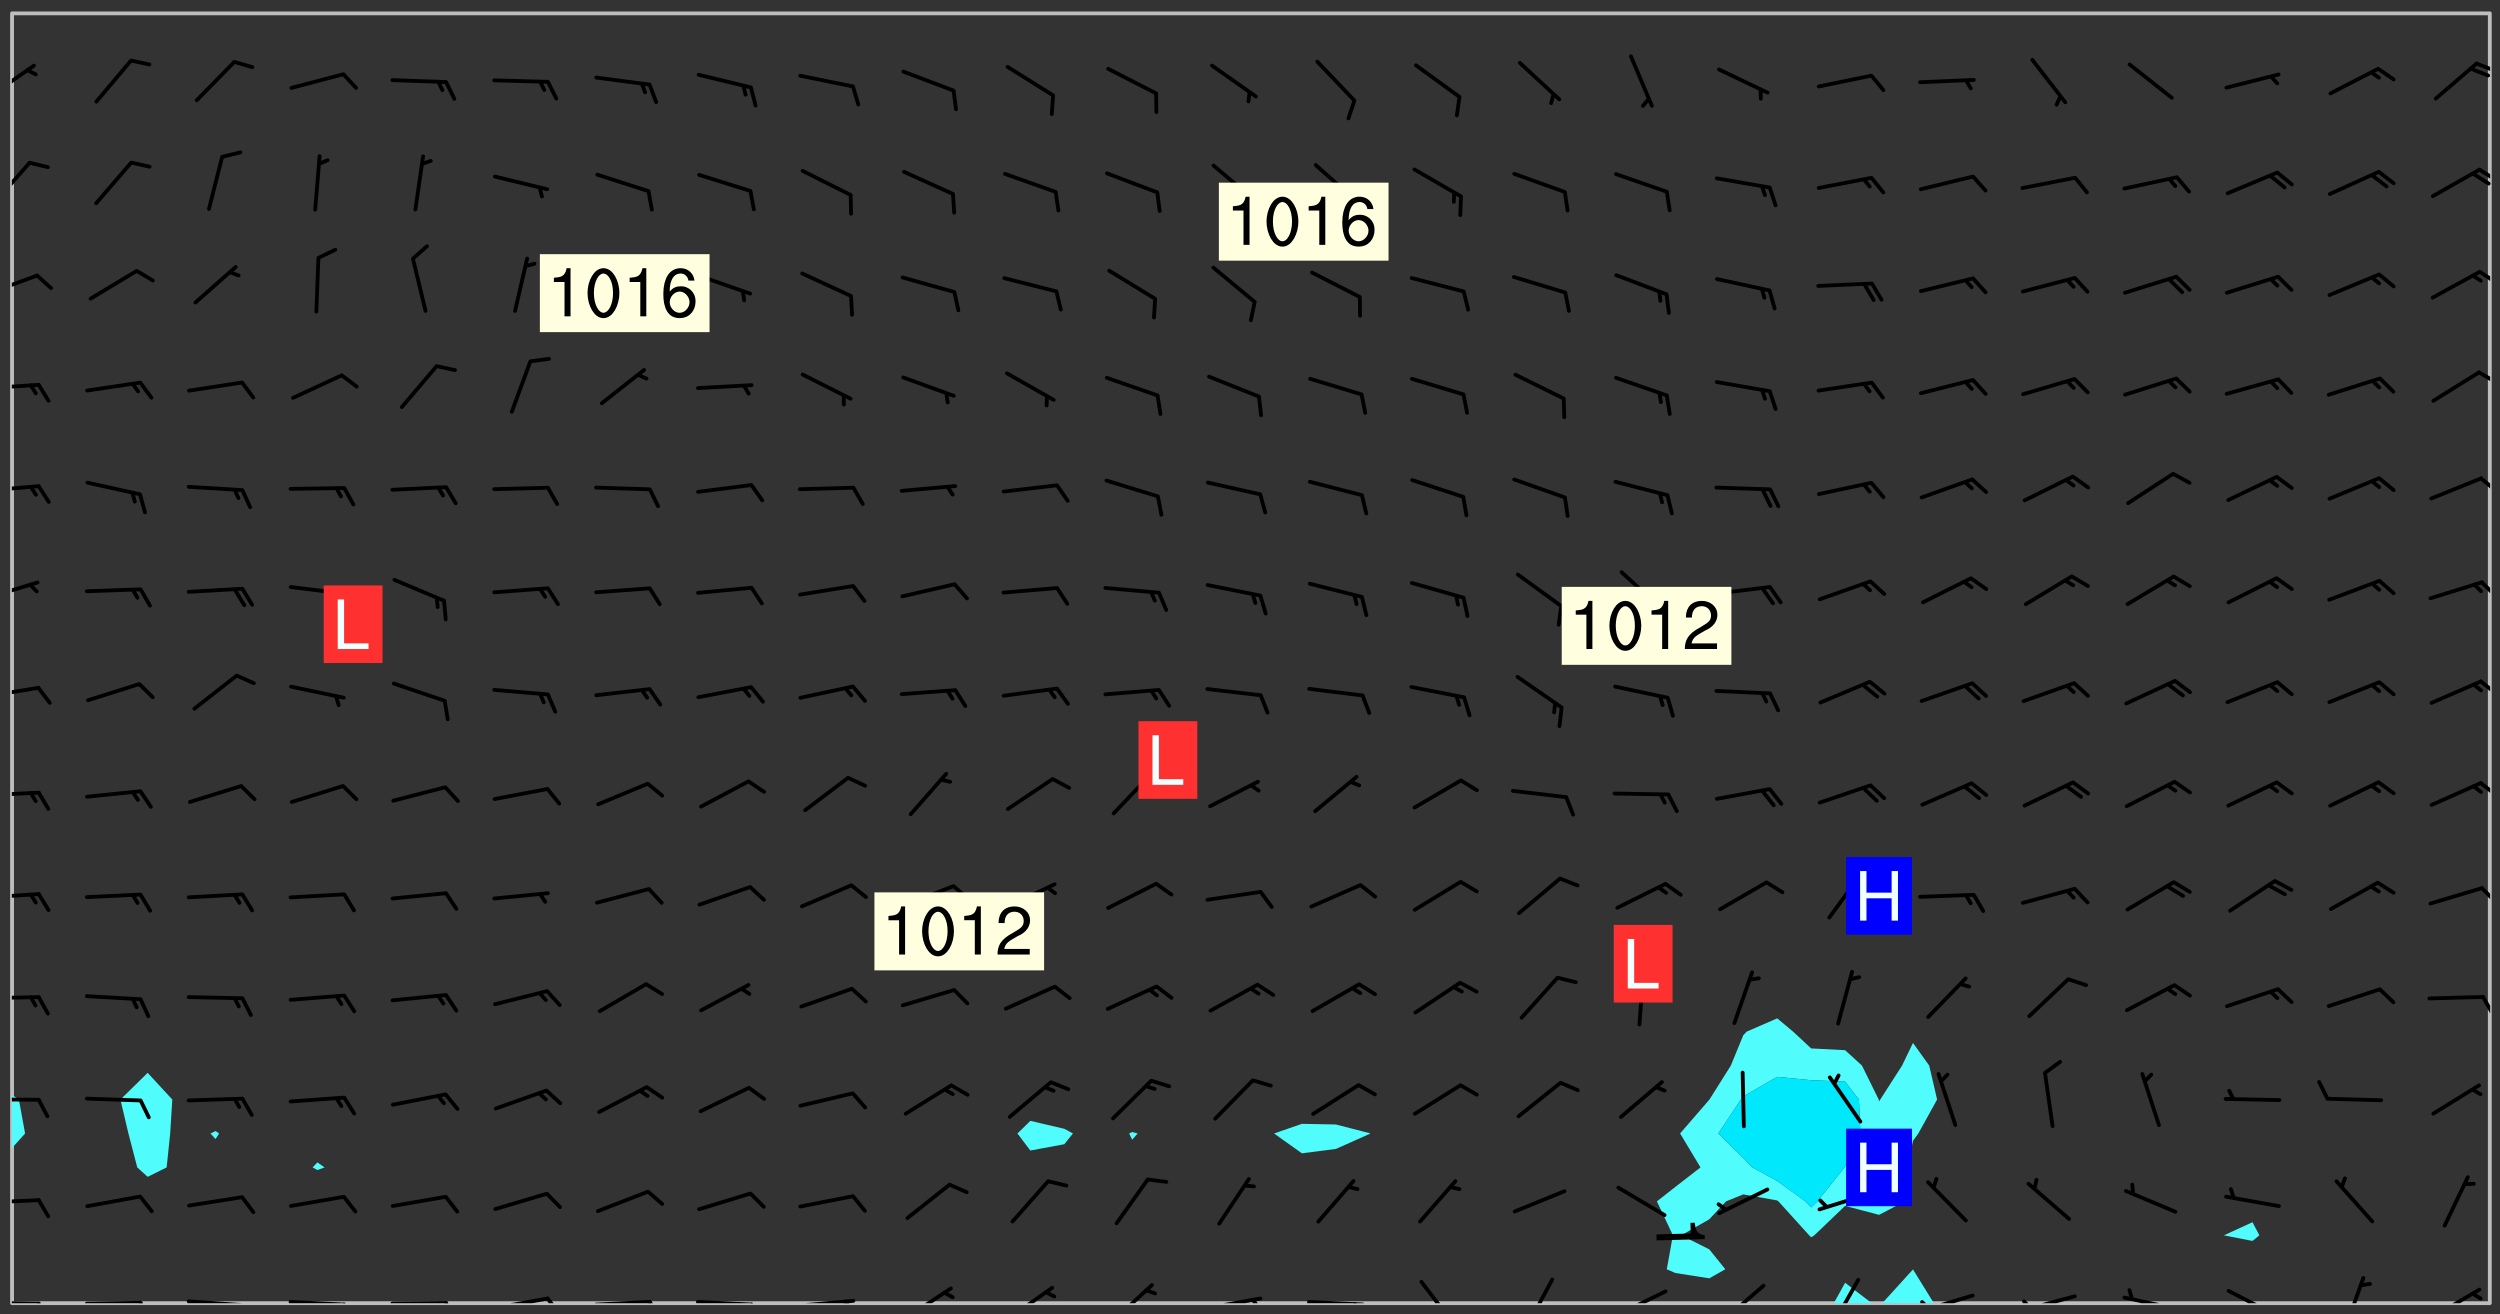 <svg xmlns="http://www.w3.org/2000/svg" role="img" xmlns:xlink="http://www.w3.org/1999/xlink" viewBox="142.45 309.95 326.84 171.84"><rect x="142.45" y="309.95" width="326.84" height="171.84" fill="#333333" stroke="none"/><defs><clipPath id="a"><path d="M144 460h1v20.328h-1zm0 0"/></clipPath><clipPath id="b"><path d="M144 311.672h1V454h-1zm0 0"/></clipPath><clipPath id="c"><path d="M144 311.672h324v168.656H144zm0 0"/></clipPath><clipPath id="d"><path d="M382 477h6v3.328h-6zm0 0"/></clipPath><clipPath id="e"><path d="M388 475h8v5.328h-8zm0 0"/></clipPath><clipPath id="f"><path d="M467 311.672h1v168.656h-1zm0 0"/></clipPath><clipPath id="g"><path d="M144 480h4v.328h-4zm0 0"/></clipPath><clipPath id="h"><path d="M147 480h2v.328h-2zm0 0"/></clipPath><clipPath id="i"><path d="M153 480h9v.328h-9zm0 0"/></clipPath><clipPath id="j"><path d="M160 480h3v.328h-3zm0 0"/></clipPath><clipPath id="k"><path d="M166 479h9v1.328h-9zm0 0"/></clipPath><clipPath id="l"><path d="M173 480h3v.328h-3zm0 0"/></clipPath><clipPath id="m"><path d="M180 479h8v1.328h-8zm0 0"/></clipPath><clipPath id="n"><path d="M187 480h2v.328h-2zm0 0"/></clipPath><clipPath id="o"><path d="M193 480h9v.328h-9zm0 0"/></clipPath><clipPath id="p"><path d="M200 480h3v.328h-3zm0 0"/></clipPath><clipPath id="q"><path d="M206 479h9v1.328h-9zm0 0"/></clipPath><clipPath id="r"><path d="M213 479h3v1.328h-3zm0 0"/></clipPath><clipPath id="s"><path d="M220 479h8v1.328h-8zm0 0"/></clipPath><clipPath id="t"><path d="M227 479h2v1.328h-2zm0 0"/></clipPath><clipPath id="u"><path d="M233 479h8v1.328h-8zm0 0"/></clipPath><clipPath id="v"><path d="M240 480h3v.328h-3zm0 0"/></clipPath><clipPath id="w"><path d="M246 479h9v1.328h-9zm0 0"/></clipPath><clipPath id="x"><path d="M252 479h2v1.328h-2zm0 0"/></clipPath><clipPath id="y"><path d="M260 478h8v2.328h-8zm0 0"/></clipPath><clipPath id="z"><path d="M274 478h7v2.328h-7zm0 0"/></clipPath><clipPath id="A"><path d="M287 477h7v3.328h-7zm0 0"/></clipPath><clipPath id="B"><path d="M300 479h8v1.328h-8zm0 0"/></clipPath><clipPath id="C"><path d="M305 479h3v1.328h-3zm0 0"/></clipPath><clipPath id="D"><path d="M313 479h8v1.328h-8zm0 0"/></clipPath><clipPath id="E"><path d="M319 480h2v.328h-2zm0 0"/></clipPath><clipPath id="F"><path d="M328 477h5v3.328h-5zm0 0"/></clipPath><clipPath id="G"><path d="M341 476h5v4.328h-5zm0 0"/></clipPath><clipPath id="H"><path d="M353 478h8v2.328h-8zm0 0"/></clipPath><clipPath id="I"><path d="M353 480h3v.328h-3zm0 0"/></clipPath><clipPath id="J"><path d="M367 477h7v3.328h-7zm0 0"/></clipPath><clipPath id="K"><path d="M381 477h5v3.328h-5zm0 0"/></clipPath><clipPath id="L"><path d="M393 479h8v1.328h-8zm0 0"/></clipPath><clipPath id="M"><path d="M393 479h2v1.328h-2zm0 0"/></clipPath><clipPath id="N"><path d="M406 479h8v1.328h-8zm0 0"/></clipPath><clipPath id="O"><path d="M406 479h3v1.328h-3zm0 0"/></clipPath><clipPath id="P"><path d="M419 479h9v1.328h-9zm0 0"/></clipPath><clipPath id="Q"><path d="M420 478h2v2.328h-2zm0 0"/></clipPath><clipPath id="R"><path d="M433 478h8v2.328h-8zm0 0"/></clipPath><clipPath id="S"><path d="M448 476h4v4.328h-4zm0 0"/></clipPath><clipPath id="T"><path d="M460 478h7v2.328h-7zm0 0"/></clipPath><clipPath id="U"><path d="M144 466h4v2h-4zm0 0"/></clipPath><clipPath id="V"><path d="M144 453h4v1h-4zm0 0"/></clipPath><clipPath id="W"><path d="M144 440h4v1h-4zm0 0"/></clipPath><clipPath id="X"><path d="M466 440h2v3h-2zm0 0"/></clipPath><clipPath id="Y"><path d="M144 426h4v2h-4zm0 0"/></clipPath><clipPath id="Z"><path d="M466 425h2v4h-2zm0 0"/></clipPath><clipPath id="aa"><path d="M144 413h4v2h-4zm0 0"/></clipPath><clipPath id="ab"><path d="M466 412h2v3h-2zm0 0"/></clipPath><clipPath id="ac"><path d="M144 399h4v3h-4zm0 0"/></clipPath><clipPath id="ad"><path d="M466 398h2v3h-2zm0 0"/></clipPath><clipPath id="ae"><path d="M144 385h4v4h-4zm0 0"/></clipPath><clipPath id="af"><path d="M466 385h2v4h-2zm0 0"/></clipPath><clipPath id="ag"><path d="M144 373h4v2h-4zm0 0"/></clipPath><clipPath id="ah"><path d="M466 372h2v3h-2zm0 0"/></clipPath><clipPath id="ai"><path d="M144 360h4v1h-4zm0 0"/></clipPath><clipPath id="aj"><path d="M466 358h2v3h-2zm0 0"/></clipPath><clipPath id="ak"><path d="M144 345h4v4h-4zm0 0"/></clipPath><clipPath id="al"><path d="M466 345h2v3h-2zm0 0"/></clipPath><clipPath id="am"><path d="M144 330h3v7h-3zm0 0"/></clipPath><clipPath id="an"><path d="M466 331h2v3h-2zm0 0"/></clipPath><clipPath id="ao"><path d="M465 332h3v3h-3zm0 0"/></clipPath><clipPath id="ap"><path d="M144 318h4v5h-4zm0 0"/></clipPath><clipPath id="aq"><path d="M465 318h3v2h-3zm0 0"/></clipPath><g id="ar" clip-path="url(#clip1)"><path fill="#fff" fill-opacity="0" fill-rule="evenodd" d="M0 0h1000v1000H0zm0 0"/><path fill="#d3d3d3" fill-opacity="0" fill-rule="evenodd" d="M162.152 355.867l-.234.293.059.234.117.172.176.234.293.348.113.059.117-.172.059-.234.176-.176.465-.176h.699l.234.293.289.816.059.176.176.23.352.234.699.699.172.176.234.348.234.41.289.582.41.465.23.234.234.176.117.23.176.293.172 1.164v.234l.059.289.059.117.117.117.348.41.117.172.176.176.176.234.117.172.172.352.059.234.234.406.234-.059-.176.176-.059.93h-.582l-.234-.113-.348.113-.117.117-.059.293-.059.176-.117.172-.465.293-.059.234-.059.113v.645l.059.172v.41l.059.059v.406l.059.406.117.176.059.059.23.641-.059.293v.699l-.059.582v.234l-.059.23-.055.352v1.922l.055.117h.426l-.367.117-.023.352.891 1.168 1.742.539 1.34.359v.539l.09.809.535.715 1.52.27.891-.086.09 1.164.535.18 1.16-.18 2.055-.984 1.16-.363 1.879-.176 1.695-.18-.18.719-1.516.086-1.25.09-.805.27-1.074.809.27.719.535.898-.18.625-.266.809.266 1.078.625.898.805.18 1.25-.18-.266.723.098.504.055.293v.172l.059.293v.406l.176.117.352.117h.406l.293-.176.113-.117.059-.117.117-.23.059-.176.352-.465.23-.176.176-.059.176.059.059.176.117.988.055.469.059.172.117.234.176.059.816.059h.289l.117.234.059.406.059.352v1.105l.117.293.117.348.289.699.176.352.582.754.352.176.172.059.469.234.641.465.348.234.293.176.293.055.23.062.816.348.293.176.113.172.352.352.117.176.523.641v.289l.059.352v.348l.059.352.059.289.117.059.172.059h.176l.582.234.176.117.176.289.176.234.113.234.293.23.117.117v.41l.059.055.289.234.234.117.059.117.117.172.059.117.23.234.059.176.234.059.117.059-.117.113-.059.117v.117l-.117.293-.117.289v.582l.176.117.117.059.059.117.117.117.113.059.176.348.059.352.059.406v.176l-.059.176-.117.699v.172l.117.176.293.293h.406l.176.117.117.172.117.293v.234h-.527l-.23-.234h-.234l-.176.059-.059.699.059.348.117.176.176.41.117.23.289.469.176.055h.523l.234.059.758.641.059.293v.234l.059.059.23.348v.352l-.117.172v.293l.293.289.293.176.172.059.293.176.293.117.582.406.289.234.293.176.219.16.016.012.23.176.641.523.176.234.117.176.176.176.113.172v.641l.117.176.469.117.582.117.234.059.23.113.293.117.113.059.586.352.289.172.176.062.176.055.176.059.699.352.289.176.234.055.289.176.234.117.641.406.293.117.172.059.234.059.41.059.23.059.234.117.059.172-.41.176.469.059.059.293.113.234.176.055.234.059.176.059.406.117.641.234.117.172.059.234v.176l-.059.117-.059.406.234.234.117.059.348.117.641.23.176.117.289.117.176.176.234.465.582 1.105.176.176.348.176.176.117.352.117 1.047.523.234.059.465.113.293.059.465.176.758.582.234.234.348.465.176.176.289.234.816.699.293.176.289.289.293.176.293.289.695.641.176.176.293.234.289.234.469.289.641.582.348.234.234.293.348.348.352.465.934.992.348.406.117.176.234.059.113.117.645.176.23.113.234.059.293.176.23.117.934.699.406.406.234.176.406.176.234.117.816.348.348.234.234.117.293.289.23.117.758.352.352.172.23.059.293.117.234.059.871.176h.816l.469.23.172.059.875.699.465.117.293.059.176.059.23.059.469.059.348.059.352.059.406.059h.293l.172.059v.23l.176.176h.293l.348.059.352.059.699.117h.641l.465-.234.293-.176.172-.117.41-.172.289-.176.934-.465.469-.293.523-.293.465-.172.465-.176 1.051-.465.289-.117.41-.117.289-.117.527-.176 1.516-.699.582-.348.289-.059.293-.059.348-.117.875-.23.352-.117h.113l.234-.059.875-.234.234-.059h.812l.352-.059.816-.117.172-.059.352-.055.293-.059.23-.059.816-.176.176-.059h.348l.234-.059.465-.117.758-.172.234-.059h.348l.41-.117.289-.059 1.285-.059h.289l.41-.059.23-.059h.176l.875-.117h.406l.41-.117h.348l.352-.113.871-.059h1.75l1.047.289.41.117.289.117.352.117.289.117 1.051.172.289.059h.293l.293.059.172.059.41.059.172.059.117.059h.117l.117.059.352.059h.113l.41.066 1.922.395 1.926.395 1.52.449 1.695.719 2.145.805 1.605-.719 1.43-.805 1.16-1.078 1.25-.449 3.035-.719 1.875-.359 2.145-1.348 2.234-1.254 2.5-1.258 1.695-.449 1.785-.18 1.16-.27.625.539 1.34-.27.715-.988.984-1.344.445-.18.805-.359 1.875-.539 1.785-.449 1.25-.27 1.16-.09 1.699-.09 1.961-.27 1.25-.09h.539l.625-.09h.891l2.145-.18 2.41-.18 2.59-.09 1.695.18 1.609.09 1.43.359 1.16.719 1.875.988 1.16 1.527.266.715.629.09.355.898.535.539.535 1.527 1.074.359h.535l-.805.535.09 1.707.715 2.695.891.805.895.988.715 1.258 1.785.539 1.52-.18.355 1.344 1.609-.805.98-.539.27.27.316-.215.219-.145.801.449.449-.359h.355l.535-.27.539-.719.535-.27.625-.988 1.16.449.84.371 1.395.617 1.695-.18h1.605l1.785.09.18-1.707.535-1.344.805.27.492.848.402.406-.09.539v.359l.715.449.711-.27h1.43l.359.988.445 1.258.715 1.344 1.25.629 1.695.629.715-.18.18-.539.98-.09.449.359.086 1.258-.266.629-.535.18v.539l.715.984.266.539.984.988.801 1.078-.266.359-.09.898-.625 2.332-.355 2.066-.09 1.793-.18.719-.09.539v1.438l-.98 1.883-.359 1.707-.535.898-.805 1.168-.266.539 2.055 1.254.086.359-.355.539-.09-.18v.809l.09 1.438-.445.715-1.074.094-.266.715.535.898.805.719 1.16.809 1.34.27.445.359-.355.449-1.789-.09-1.25-.449-.715-.719-.625-.09-.176 3.59-.188 1.309h89.359V311.703h-55.27v49.082l.762.125 3.289.543 2.023 2.836v2.754l2.352.332 2.348.332h4.051l-1.379 4.16-2.023.707-2.023.703-.543.344-2.594 1.617-.188.117-2.023-2.078-.73-2.742-2.672-2.078-1.375-3.5-.066-.082-1.957-2.672 2.75-1.418v-49.082H294.422v91.414l.117.031.133.012.074.074.105.047.09.059.086.059.09.059.297.297.059.09.031.117.027.117.016.137-.031.117-.059.09-.059.086-.043.105-.047.102-.027.121v.145l.176.27.148.148.074.086.074.074.043.105.062.09.059.086.043.105.059.09.047.102.043.105.059.086.117.18.074.074.062.086.059.09.043.105.059.09.059.086.062.09.059.09.043.102.117.18.074.074.059.086.074.074.09.059.105.047h.148l.133-.016.133.016.102-.047.074-.074.047-.102-.016-.133v-.148l-.047-.105-.027-.117-.047-.102-.027-.121-.043-.102-.062-.09-.043-.102-.043-.105-.031-.117-.016-.133-.012-.137.086-.059.059-.086.121-.031.043.105.016.133v.117l.059.102.059.09.09.059.148.148.059.09.043.105-.012.102.086.059.105.047.086.059.09.059.074.074-.117.027-.105.047-.086.059-.074.074-.059.09-.062.086-.027.121-.047.102-.043.105-.031.117-.012.133-.016.133v.148l.027.117.047.105.043.102.059.09.074.074.09.059.074.074.09.059.059.09.043.105.047.102.117.031.133.016h.148l.117-.031.105.043.043.105.047.102.027.121L299.5 410l.027.117.031.121.027.117.105.043.102.047.133-.016.148.148.062.086.074.074.07.074.09.062.105.043.102.043.117.031.137.016.117-.031.074-.074.027-.117-.012-.133-.031-.121-.027-.117.043-.105h.117l.09.062.117.027h.148l.133.016h.148l.133.016.133-.016h.148l.133-.016.133-.012.137.012.117-.027.133-.016.191-.059-.059.176-.016.133-.027.121-.016.133-.059.086-.133.016-.105.047-.105.043-.117.031-.117.027-.266.031h-.148l-.133.016-.074.074.059.086.148.148.117.18.074.07.09.062.09.059.086.059.09.059.102.043.105.062.105.043.086.059.105.047.102.043.18.117.059.09-.043.102-.047.105.016.133.223.223.059.09.043.102.031.121.043.102.016.133.031.117.012.137.031.117.148.148.102.043.105.043.117.031.133.016.137.016h.117l.117-.031.09-.059.043-.105.047-.102.043-.105.031-.117.012-.133v-.148l-.012-.133-.016-.133-.031-.117-.043-.105-.047-.105-.043-.102-.043-.105-.016-.133.016-.133.027-.117.031-.117.027-.121.047-.102.09-.059.086-.062.074-.074.09-.059.223-.223.059-.086.074-.074.117-.18.059-.086v-.148l-.074-.074-.102-.047-.105-.043-.102-.043-.059-.09-.047-.105-.027-.117.09-.059.117-.031.102-.043.18-.117.148-.148.012-.133-.012-.105-.09-.059-.133.016h-.148l-.133.016-.133-.016-.121-.031-.086-.059-.074-.074-.059-.09-.062-.086-.117-.18-.059-.086.031-.121.086-.059.121-.031.059-.086v-.121l-.031-.117-.059-.09-.059-.086-.047-.105-.027-.117-.016-.133.059-.09.074-.074.09-.059.117-.18.074-.074.059-.086.148-.148.121-.031.133-.016.133.016.074.074.043.105.016.133-.031.117-.117.031-.133.012-.148.148-.043.105-.047.102-.027.121-.031.117v.148l.031.117.043.105.059.09.074.07.074.074.117.031.121.027.117-.027.133-.016h.117l.09.059.074.074.047.105.059.086.102.047.133.016.105.043.086.059-.012.105-.074.074-.18.117-.059.09-.09.059-.07.074-.074.074-.062.09-.027.117-.016.133.016.133-.016.133v.148l.016.133.027.117.031.121.074.074.09.059.086.059.09.059.117.031v.086l-.102.047-.09.059-.266.031-.117.027h-.148l-.105.043-.102.047-.059.09-.062.234-.012.133-.031.121-.016.133v.293l-.012.133.012.137.016.133.133.016.133.012.121.031.086.059.074.074.047.105.043.102.016.133v.445l-.016.133v.445l.031.266.027.117.016.133.031.117.086.211.031.266v.148l-.031.117-.027.117-.031.121-.027.117-.031.117-.031.121-.012.133-.016.133.09.059.117-.031.102.016.047.105-.031.266v.441l-.043.105-.047.105-.043.102-.043.105-.059.086-.031.121-.043.117-.031.117-.016.133.016.133.059.09.105.047.086.059.059.086-.012.137-.031.117-.043.102v.445l-.016.133v.148l-.031.117-.043.105-.027.117-.047.105-.043.102-.031.121-.027.117-.031.133-.031.117-.027.117-.043.105-.031.117-.031.121-.012.133-.016.133v.297l.027.117v.148l.047.398.027.117.059.09.121.031h.148l.133-.016.059.09v.117l-.059.09-.09.059-.102.043-.105.047-.09.059-.086.059-.137.016-.117-.031-.133-.016-.102.047-.062.086-.012.137-.016.133-.031.117-.027.117-.016.133-.031.121v.297l.016.133.031.117v.148l.012.133v.148l-.027.117-.047.102-.027.121-.031.117-.059.09-.074.074-.102.043-.105.047-.117.027-.121.031-.102-.047.059-.086.105-.047.027-.117.031-.117.027-.121.031-.117v-.148l.016-.133-.031-.117-.043-.105-.105.016-.074.074-.102.043-.09.062-.074.074-.043.102-.016.133-.031.117L304.25 426l-.031.117-.027.117-.031.121-.027.117-.031.117-.043.105-.09.059h-.09l-.117-.031-.031-.086.016-.137-.031-.117v-.148l-.012-.133v-.148l-.062-.234-.027-.121-.043-.102-.047-.105-.059-.086-.059-.09-.043-.105-.062-.086-.148-.148-.07-.074-.105-.047-.105-.043-.102-.043-.297-.297-.09-.074-.086-.059-.105-.043-.09-.062-.086-.059-.105-.043-.09-.059-.086-.062-.074-.07-.105-.047-.086-.059-.105-.043-.09-.062-.102-.043-.105-.043-.086-.059-.105-.047-.105-.043-.102-.047-.09-.059-.102-.043-.105-.043-.09-.062-.117-.027-.133-.016-.133.016H299.75l-.133.016-.117-.031-.09-.059-.074-.074-.09-.059-.102-.047h-.148l-.121-.027-.102-.043-.074-.074-.117-.18-.09-.059-.102-.043-.09-.062-.105-.043-.09-.059-.086-.059-.105-.047-.059-.086-.059-.09-.043-.105-.047-.102-.074-.074-.086-.059-.074-.074-.09-.059-.223-.223-.043-.105-.031-.266.105-.043h.145l.105.043.074.074.09.059.086.059.105.047.09.059.148.148.07.074.148.148.062.086.074.074.086.059.074.074.09.062.09.059.086.059.27.176.102.047.105.043.102.043.047-.074.059-.086.074-.074.07-.074.105.043.074.074.059.09.043.102.047.105.043.105.121.027.117-.027.074-.09.043-.105.059-.09.074-.074.105-.043.117-.027.133.012.09.059.148.148.059.09.043.105.047.102.043.105.043.102.105.047.105.043.133.016.086-.059.059-.09.074-.074.105-.043.117.027.105.047.102.043.105.043.102.047.18.117v.117l-.016.133.016.133.016.137.059.086.102.047.121.027.117.031h.148l.117-.031.059-.09.18-.117.059-.09.074-.074.059-.086.117-.18.18-.117.117.031.09.059.043.074-.016.133v.117l.09.059h.148l.133-.016.133-.012.266-.031.105-.043.117-.031.121-.027.074-.074.07-.074.062-.09-.016-.105-.047-.102-.102-.043-.105-.016-.117.027-.266.031h-.148l-.074-.074-.09-.059-.117-.031-.117-.027-.133-.016h-.148l-.133.016h-.297l-.105-.047-.148-.148-.043-.102-.059-.09.223-.223.086-.059.105-.043.117-.031.133-.016.133.016.137.016.102.043.133-.012.09-.062.102-.043.062-.09-.047-.102-.09-.059-.117-.031-.102-.043-.059-.09-.062-.09v-.117l.016-.133.105-.047.074-.07v-.121l-.09-.059-.031-.117.09-.059.074-.074.043-.105.059-.09.047-.102.016-.133v-.148l-.047-.105-.043-.102-.09-.059-.133-.016-.102-.043-.137-.016-.117-.031h-.445l-.133-.016-.133-.012-.133-.016-.117-.031h-.148l-.133-.016-.133-.012-.266-.031-.121-.043-.086-.059-.074-.074v-.148l.012-.133.105-.047.102-.043.133-.016h.152l.133-.016h.293l.121.031.102.043.09.059.234.062.121-.047.09-.059.102-.043.133-.016.105.043.102.047.133.012.121-.027h.145l.121-.031.117-.027.105-.047.074-.074.086-.059.148-.148.059-.086.047-.105.027-.117.016-.105-.102-.043-.09-.059-.117-.031-.105-.043-.09-.062-.074-.086-.074-.074-.102-.043-.105-.047-.102-.043-.059-.09-.047-.102-.086-.211-.062-.086-.059-.09-.074-.074-.086-.059h-.27l-.117.031-.09.059-.102.043-.133.016-.105-.016-.027-.117-.062-.09-.117-.031-.102-.043-.148-.148-.031-.117-.016-.105.074-.074.18-.117.117-.027.117-.031.137.016.102.043.105.043.102.047.105.043.117.031.133.016.117.027.133.016.105-.016.09-.059-.074-.074-.105-.043-.074-.074-.074-.09-.148-.148-.086-.059-.09-.059-.074-.074-.09-.059-.102-.047-.121-.027-.102-.047-.105-.043-.117-.031-.102-.043-.121-.031h-.148l-.117.031-.105.043-.086.062-.18.117-.086.059-.09.059-.105.047-.086.059-.105.043-.102.043-.105.047-.074.074-.059.09-.059.086-.047.105-.059.086-.074.074-.133-.012-.117-.031h-.117l-.074.074-.09.059-.074.074-.09.059-.086.059-.105.047-.102.043-.137.016-.102-.043-.148-.148-.105-.047h-.086l-.105.047-.102.043-.121.031-.117-.031-.074-.074v-.117l.031-.121.074-.07.059-.09.074-.074.117-.031.105-.043h.293l.133-.016.137-.016.102-.043.09-.059.102-.047.09-.059.133-.012.09.059.133.012.09-.059.086-.059.105-.043.09-.059.086-.062.09-.059.148-.148.059-.086.059-.09.105-.043.133-.016.117.027.121.031.059-.059.059-.09.031-.266.027-.117.105.012.133.016.102-.043.09-.059.059-.09.074-.074.059-.09.047-.102.012-.133-.012-.133-.047-.105-.148-.148-.059-.09-.059-.086-.043-.105v-.445l.016-.133v-.148l.012-.133-.059-.059-.09.059-.102-.043-.18-.117-.086-.059-.062-.09-.059-.09-.074-.074-.086-.059-.121.031-.102.012-.105.047-.086.059-.105.043-.148.148-.09.059-.086.059-.09.062-.105.043-.133.016v-.121l.105-.043.117-.031.074-.07.043-.105v-.148l-.027-.117-.148-.148-.133-.016h-.148l-.117.031-.105.043-.102.043-.09.062-.117.027-.074-.074.012-.133-.043-.102-.043-.105-.09-.059-.117.027-.121.031-.117.031-.102.043-.121.031-.102.043-.105.043-.09.059-.102.016v-.117l.016-.133-.059-.09-.074.043-.148.148-.059.09-.074.074-.047.105-.043.102-.074.074-.059.09-.074.074-.059.086-.074.074-.09.062-.074.07-.074.074-.102.016-.133.016-.105-.043v-.121l.148-.148.043-.102.059-.09.047-.102.043-.105.059-.09.031-.117.043-.102.031-.121.027-.117.047-.105.043-.102.043-.105.074-.07.09-.062.09-.059.102-.043h.297l.266-.031.105-.043-.074-.074-.117-.031-.105-.043-.09-.059-.102-.047-.09-.059-.102-.043-.105-.043-.09-.062-.086-.059-.105-.043-.102-.043-.121-.031-.117-.031-.102-.043L297.5 410.25l-.102-.043-.09-.059-.043-.105-.016-.133.102-.043.133-.016.137.016.133-.016.102-.043.059-.09.016-.105-.09-.059-.074-.074-.102-.043-.09-.059-.148-.148-.043-.105-.016-.133v-.293l-.059-.09-.09-.059-.074-.074-.043-.105-.031-.117-.059-.09-.074-.074-.117-.027-.074-.074-.09-.059-.09-.062-.086-.059-.074-.074-.059-.086-.047-.105-.086-.059-.148-.148-.195-.059-.133.016-.102.043-.074.074-.047.102-.043.105-.059.09-.059.086-.297.297-.09.059h-.086l-.062-.086-.043-.105.031-.117.059-.09.027-.117-.012-.133-.09-.062-.105.047-.117.027-.117.031-.27.176-.102.047-.117.027-.105.047-.09.059-.102.043-.059-.086-.047-.105.016-.133.047-.105.07-.074.074-.07.059-.09v-.148l-.043-.105h-.238l-.102.047-.031.117-.027.117-.031.121-.074.043-.133.016-.074-.047-.043-.102-.043-.105-.047-.102-.043-.105-.121.031-.102.043-.133.016-.117.031-.105.043-.09.059-.102.047-.121.027-.133.016-.102-.043-.059-.09-.047-.105-.043-.102-.043-.105v-.117l.059-.09.086-.059.18-.117.102-.047.105-.043.105-.059.102-.043.09-.062.102-.043.105-.059.102-.047.09-.059.105-.043.102-.043.09-.062.102-.043.137-.016.117.031.102.043.121.031.102.043.105.047.102.043.105.043.102.047.105.043.102.043.105.047.086.059.105.043.117.031.105.043.102.047.09.059.105.043.102.043.105.047.117.027.102.047.121.027h.148l.086-.059.016-.102.059-.09-.027-.117-.074-.074-.117-.18-.074-.074-.09-.074-.18-.117-.086-.059-.105-.043-.102-.047-.27-.176-.059-.09-.074-.074-.059-.09-.043-.102-.031-.117-.016-.137v-.562l-.012-.133-.016-.133-.031-.117-.016-.133-.012-.133-.031-.121-.223-.223-.059-.086-.016-.105.031-.117.133-.016v-91.414H172.992v1.453l-.059.234-.352 1.051-.172.523-.117.348-.176.41-.117.172-.234.293-.23.059h-.352l-.117.059-.23.406v.293l.117.176.23.23.117.234.641.758.293.465.176.234.23.352.234.348.641.816.176.465.172.41.117.695.176.469.117 1.398.059.465v.875l.117 1.047v4.781l-.059.465-.352 1.281-.176.523-.113.41-.352.93L172.934 336l-.234.582-.117.176-.172.348-.176.406-.352.816-.059.293-.113.293-.117.289-.059.176-.117.875-.059.406-.059.117-.059.176-.059.172-.23.527-.117.172v.234l-.117.234-.059.172-.176.586v.289l-.059.176v.293l-.059.113-.059.527v.172l-.055.234v2.621l-.176.816-.117.176-.176.234-.117.172-.113.234-.586.934-.23.289-.293.465-.176.234-.289.352-.352.699-.113.23-.176.41-.176.23-.406.527-.816.699-.293.172-.289.234-.176.117-.176.176-.523.406-.527.176-.172.176-.234.055-.641.176h-.758m12.211 31.023l-1.074.449.359.895 1.25-.715.445-.539-.98-.09"/><path fill="#d3d3d3" fill-opacity="0" fill-rule="evenodd" d="M201.508 416.598h-.895l.449.629.98.359.805-.09.445-.988-.176.09-.715-.355-.895.355m154.621 59.07l-.059-.523v-.293l.113-.293.059-.23.469-.469h.113l.117-.113.117-.059h.176l.234-.059h.348l.234.059.117.059.23.172.059.176.117.582v.293l-.117.176-.172.289-.176.176-.527.523-.23.234-.117.059h-.176l-.117-.059-.406-.293-.176-.117-.117-.059-.059-.113-.055-.117m6.641-10.957l-.059-.172v-1.109l.059-.172.176-.059.172-.059h.176l.234-.059.117.059.059.699-.059.172-.117.176-.117.059-.234.523-.113.059h-.234l-.059-.117m9.613-14.391l-.117-.176v-.699l.293-.875.117-.172.176-.352.113-.23.117-.293.352-.758.117-.23.172-.234h.176l.117-.059h.641l.117.059.234.234.172.113.352.293.117.117.113.176v.113l.117.059.117.117v.699l-.059.176v.23l-.059.176-.348 1.051-.117.23-.117.234-.117.059-.23.234-.641.289h-.875l-.41-.117-.641-.465"/><path fill="none" stroke="#bebebe" stroke-linecap="round" stroke-linejoin="round" stroke-miterlimit="10" stroke-width=".5" d="M467.957 311.695H144.027v168.625h323.93v-168.625"/><g clip-path="url(#a)"><path fill="#fff" fill-opacity="0" fill-rule="evenodd" d="M144 475.891v4.438h.004H144V460.062v15.828"/></g><g clip-path="url(#b)"><path fill="#fff" fill-opacity="0" fill-rule="evenodd" d="M144 449.262v3.816-141.406h.004H144v137.59"/></g><path fill="#50fcfc" fill-rule="evenodd" d="M144 453.078v6.984l.004-.004v-6.977l-.004-.004"/><g clip-path="url(#c)"><path fill="#fff" fill-opacity="0" fill-rule="evenodd" d="M144.004 480.328v-20.27l1.727-1.922-.809-4.438-.918-.617V311.672h17.75v138.535l-3.562 3.492 1.047 4.438 1.156 4.438 1.359 1.227 2.484-1.227.461-4.438.277-4.438-3.223-3.492V311.672h8.875V457.816l-.664.32.664.73.465-.73-.465-.32V311.672h13.316v150.242l-.625.66.625.348.938-.348-.938-.66V311.672h93.207v144.812l-1.688 1.652 1.688 2.23 4.438-.824 1.133-1.406-1.133-.613-4.438-1.039v-144.812h13.312V457.941l-.398.195.398.816.715-.816-.715-.195V311.672h22.191V456.875l-3.641 1.262 3.641 2.594 4.441-.57 4.438-1.98.031-.043-.031-.031-4.438-1.145-4.441-.086V311.672h62.137v131.414l-3.984 1.734-.453.477-1.625 3.965-2.793 4.438-.02.023-3.82 4.414 2.668 4.438-3.285 2.543-2.414 1.898 2.094 4.438-.801 4.438 1.121.492 4.438.691 2.09-1.184-2.09-2.602-3.664-1.836 3.664-2.098 2.184-2.34 2.254-.914 4.438.793.164.121 4.016 4.438.262.258.41-.258 4.027-3.848 4.438 1.172 3.375-1.762.324-4.441.738-3.48.699-.957 2.453-4.438-1.031-4.438-2.121-2.965-1.43 2.965-2.848 4.438-.16.246-.043-.246-2.191-4.438-2.203-2.012-4.438-.23-2.363-2.199-2.078-1.734V311.672h62.137v158.062l-3.746 1.719 3.746.73.906-.73-.906-1.719v-158.062h31.066v168.656h-72.719l-2.73-4.422-4.02 4.422h-1.363l-3.492-2.676-1.48 2.676H144.004"/></g><path fill="#50fcfc" fill-rule="evenodd" d="M145.73 458.137l-1.727 1.922v-6.977l.918.617.809 4.438m13.508 0l-1.047-4.438 3.562-3.492 3.223 3.492-.277 4.438-.461 4.438-2.484 1.227-1.359-1.227-1.156-4.438m11.391.73l-.664-.73.664-.32.465.32-.465.73m13.316 4.055l-.625-.348.625-.66.938.66-.938.348m93.207-2.555l-1.688-2.23 1.688-1.652 4.438 1.039 1.133.613-1.133 1.406-4.438.824m13.312-1.414l-.398-.816.398-.195.715.195-.715.816m22.191 1.777l-3.641-2.594 3.641-1.262 4.441.086 4.438 1.145.031.031-.031.043-4.438 1.98-4.441.57m48.504 10.723l-2.094-4.438 2.414-1.898 3.285-2.543-2.668-4.438 3.82-4.414.02-.023 2.793-4.438 1.625-3.965.453-.477 3.984-1.734v7.648l-4.438 2.562-.312.402-2.949 4.438 3.262 3.215 1.188 1.223 3.25 1.777 3.695 2.664.746.793.805-.793 3.559-4.441.074-.117 2-4.32-.191-4.438-1.809-2.344-4.438-.18-4.441-.441v-7.648l2.078 1.734 2.363 2.199 4.438.23 2.203 2.012 2.191 4.438.043.246.16-.246 2.848-4.438 1.43-2.965 2.121 2.965 1.031 4.438-2.453 4.438-.699.957-.738 3.48-.324 4.441-3.375 1.762-4.438-1.172-4.027 3.848-.41.258-.262-.258-4.016-4.438-.164-.121-4.438-.793-2.254.914-2.184 2.34-3.664 2.098 3.664 1.836 2.09 2.602-2.09 1.184-4.438-.691-1.121-.492.801-4.438"/><path fill="#00e8fc" fill-rule="evenodd" d="M370.355 461.352l-3.262-3.215 2.949-4.438.312-.402 4.438-2.562 4.441.441 4.438.18 1.809 2.344.191 4.438-2 4.32-.074.117-3.559 4.441-.805.793-.746-.793-3.695-2.664-3.25-1.777-1.188-1.223"/><g clip-path="url(#d)"><path fill="#50fcfc" fill-rule="evenodd" d="M382.191 480.328l1.48-2.676 3.492 2.676h-4.973"/></g><g clip-path="url(#e)"><path fill="#50fcfc" fill-rule="evenodd" d="M388.527 480.328l4.02-4.422 2.73 4.422h-6.75"/></g><path fill="#50fcfc" fill-rule="evenodd" d="M436.93 472.184l-3.746-.73 3.746-1.719.906 1.719-.906.73"/><g clip-path="url(#f)"><path fill="#fff" fill-opacity="0" fill-rule="evenodd" d="M467.996 480.328H468V311.672h-.004H468v168.656h-.004"/></g><path fill="#fff" fill-opacity="0" fill-rule="evenodd" d="M357.086 468.16L357.246 474l9.957-.27-.16-5.84-9.957.27"/><path fill-rule="evenodd" d="M365.309 471.438l.012.508-6.293.172-.02-.785 4.488-.121-.039-1.391.555-.016.082.559.059.25.098.23.148.199.215.168.297.133.398.094"/><g clip-path="url(#g)"><path fill="none" stroke="#000" stroke-linecap="round" stroke-linejoin="round" stroke-miterlimit="10" stroke-width=".5" d="M147.512 480.375l-7.023-.094"/></g><g clip-path="url(#h)"><path fill="none" stroke="#000" stroke-linecap="round" stroke-linejoin="round" stroke-miterlimit="10" stroke-width=".5" d="M147.512 480.375l1.125 2.18"/></g><g clip-path="url(#i)"><path fill="none" stroke="#000" stroke-linecap="round" stroke-linejoin="round" stroke-miterlimit="10" stroke-width=".5" d="M160.828 480.277l-7.027.102"/></g><g clip-path="url(#j)"><path fill="none" stroke="#000" stroke-linecap="round" stroke-linejoin="round" stroke-miterlimit="10" stroke-width=".5" d="M160.828 480.277l1.184 2.148"/></g><g clip-path="url(#k)"><path fill="none" stroke="#000" stroke-linecap="round" stroke-linejoin="round" stroke-miterlimit="10" stroke-width=".5" d="M174.137 480.574l-7.012-.492"/></g><g clip-path="url(#l)"><path fill="none" stroke="#000" stroke-linecap="round" stroke-linejoin="round" stroke-miterlimit="10" stroke-width=".5" d="M174.137 480.574l.996 2.242"/></g><g clip-path="url(#m)"><path fill="none" stroke="#000" stroke-linecap="round" stroke-linejoin="round" stroke-miterlimit="10" stroke-width=".5" d="M187.453 480.504l-7.016-.348"/></g><g clip-path="url(#n)"><path fill="none" stroke="#000" stroke-linecap="round" stroke-linejoin="round" stroke-miterlimit="10" stroke-width=".5" d="M187.453 480.504l1.043 2.219"/></g><g clip-path="url(#o)"><path fill="none" stroke="#000" stroke-linecap="round" stroke-linejoin="round" stroke-miterlimit="10" stroke-width=".5" d="M200.773 480.301l-7.027.055"/></g><g clip-path="url(#p)"><path fill="none" stroke="#000" stroke-linecap="round" stroke-linejoin="round" stroke-miterlimit="10" stroke-width=".5" d="M200.773 480.301l1.168 2.156"/></g><g clip-path="url(#q)"><path fill="none" stroke="#000" stroke-linecap="round" stroke-linejoin="round" stroke-miterlimit="10" stroke-width=".5" d="M214.035 479.715l-6.918 1.227"/></g><g clip-path="url(#r)"><path fill="none" stroke="#000" stroke-linecap="round" stroke-linejoin="round" stroke-miterlimit="10" stroke-width=".5" d="M214.035 479.715l1.512 1.934"/></g><g clip-path="url(#s)"><path fill="none" stroke="#000" stroke-linecap="round" stroke-linejoin="round" stroke-miterlimit="10" stroke-width=".5" d="M227.398 480.148l-7.016.359"/></g><g clip-path="url(#t)"><path fill="none" stroke="#000" stroke-linecap="round" stroke-linejoin="round" stroke-miterlimit="10" stroke-width=".5" d="M227.398 480.148l1.262 2.105"/></g><g clip-path="url(#u)"><path fill="none" stroke="#000" stroke-linecap="round" stroke-linejoin="round" stroke-miterlimit="10" stroke-width=".5" d="M240.715 480.5l-7.02-.344"/></g><g clip-path="url(#v)"><path fill="none" stroke="#000" stroke-linecap="round" stroke-linejoin="round" stroke-miterlimit="10" stroke-width=".5" d="M240.715 480.5l1.047 2.219"/></g><g clip-path="url(#w)"><path fill="none" stroke="#000" stroke-linecap="round" stroke-linejoin="round" stroke-miterlimit="10" stroke-width=".5" d="M254.02 480.016l-7 .625"/></g><g clip-path="url(#x)"><path fill="none" stroke="#000" stroke-linecap="round" stroke-linejoin="round" stroke-miterlimit="10" stroke-width=".5" d="M253 480.105l.672 1.027"/></g><g clip-path="url(#y)"><path fill="none" stroke="#000" stroke-linecap="round" stroke-linejoin="round" stroke-miterlimit="10" stroke-width=".5" d="M266.766 478.391l-5.859 3.875"/></g><path fill="none" stroke="#000" stroke-linecap="round" stroke-linejoin="round" stroke-miterlimit="10" stroke-width=".5" d="M265.914 478.953l1.078.586"/><g clip-path="url(#z)"><path fill="none" stroke="#000" stroke-linecap="round" stroke-linejoin="round" stroke-miterlimit="10" stroke-width=".5" d="M280.02 478.301l-5.738 4.055"/></g><path fill="none" stroke="#000" stroke-linecap="round" stroke-linejoin="round" stroke-miterlimit="10" stroke-width=".5" d="M279.184 478.891l1.098.555"/><g clip-path="url(#A)"><path fill="none" stroke="#000" stroke-linecap="round" stroke-linejoin="round" stroke-miterlimit="10" stroke-width=".5" d="M293.055 477.953l-5.176 4.754"/></g><path fill="none" stroke="#000" stroke-linecap="round" stroke-linejoin="round" stroke-miterlimit="10" stroke-width=".5" d="M292.301 478.645l1.156.406"/><g clip-path="url(#B)"><path fill="none" stroke="#000" stroke-linecap="round" stroke-linejoin="round" stroke-miterlimit="10" stroke-width=".5" d="M307.238 479.711l-6.918 1.234"/></g><g clip-path="url(#C)"><path fill="none" stroke="#000" stroke-linecap="round" stroke-linejoin="round" stroke-miterlimit="10" stroke-width=".5" d="M306.234 479.891l.758.965"/></g><g clip-path="url(#D)"><path fill="none" stroke="#000" stroke-linecap="round" stroke-linejoin="round" stroke-miterlimit="10" stroke-width=".5" d="M320.605 480.488l-7.02-.32"/></g><g clip-path="url(#E)"><path fill="none" stroke="#000" stroke-linecap="round" stroke-linejoin="round" stroke-miterlimit="10" stroke-width=".5" d="M319.586 480.441l.523 1.109"/></g><g clip-path="url(#F)"><path fill="none" stroke="#000" stroke-linecap="round" stroke-linejoin="round" stroke-miterlimit="10" stroke-width=".5" d="M332.543 483.121l-4.266-5.586"/></g><g clip-path="url(#G)"><path fill="none" stroke="#000" stroke-linecap="round" stroke-linejoin="round" stroke-miterlimit="10" stroke-width=".5" d="M342.066 483.426l3.32-6.195"/></g><g clip-path="url(#H)"><path fill="none" stroke="#000" stroke-linecap="round" stroke-linejoin="round" stroke-miterlimit="10" stroke-width=".5" d="M353.891 481.879l6.305-3.102"/></g><g clip-path="url(#I)"><path fill="none" stroke="#000" stroke-linecap="round" stroke-linejoin="round" stroke-miterlimit="10" stroke-width=".5" d="M354.805 481.43l-.992-.719"/></g><g clip-path="url(#J)"><path fill="none" stroke="#000" stroke-linecap="round" stroke-linejoin="round" stroke-miterlimit="10" stroke-width=".5" d="M367.703 482.629l5.309-4.602"/></g><g clip-path="url(#K)"><path fill="none" stroke="#000" stroke-linecap="round" stroke-linejoin="round" stroke-miterlimit="10" stroke-width=".5" d="M381.945 483.391l3.449-6.125"/></g><g clip-path="url(#L)"><path fill="none" stroke="#000" stroke-linecap="round" stroke-linejoin="round" stroke-miterlimit="10" stroke-width=".5" d="M393.621 481.34l6.73-2.02"/></g><g clip-path="url(#M)"><path fill="none" stroke="#000" stroke-linecap="round" stroke-linejoin="round" stroke-miterlimit="10" stroke-width=".5" d="M394.602 481.043l-.863-.871"/></g><g clip-path="url(#N)"><path fill="none" stroke="#000" stroke-linecap="round" stroke-linejoin="round" stroke-miterlimit="10" stroke-width=".5" d="M406.906 481.238l6.789-1.816"/></g><g clip-path="url(#O)"><path fill="none" stroke="#000" stroke-linecap="round" stroke-linejoin="round" stroke-miterlimit="10" stroke-width=".5" d="M407.895 480.973l-.836-.898"/></g><g clip-path="url(#P)"><path fill="none" stroke="#000" stroke-linecap="round" stroke-linejoin="round" stroke-miterlimit="10" stroke-width=".5" d="M420.184 479.586l6.867 1.488"/></g><g clip-path="url(#Q)"><path fill="none" stroke="#000" stroke-linecap="round" stroke-linejoin="round" stroke-miterlimit="10" stroke-width=".5" d="M421.184 479.801l-.336-1.18"/></g><g clip-path="url(#R)"><path fill="none" stroke="#000" stroke-linecap="round" stroke-linejoin="round" stroke-miterlimit="10" stroke-width=".5" d="M433.809 478.719l6.246 3.219"/></g><g clip-path="url(#S)"><path fill="none" stroke="#000" stroke-linecap="round" stroke-linejoin="round" stroke-miterlimit="10" stroke-width=".5" d="M451.426 477.02l-2.359 6.617"/></g><path fill="none" stroke="#000" stroke-linecap="round" stroke-linejoin="round" stroke-miterlimit="10" stroke-width=".5" d="M451.082 477.984l1.215-.18"/><g clip-path="url(#T)"><path fill="none" stroke="#000" stroke-linecap="round" stroke-linejoin="round" stroke-miterlimit="10" stroke-width=".5" d="M466.594 478.551l-6.062 3.555"/></g><path fill="none" stroke="#000" stroke-linecap="round" stroke-linejoin="round" stroke-miterlimit="10" stroke-width=".5" d="M465.711 479.07l1.043.641"/><g clip-path="url(#U)"><path fill="none" stroke="#000" stroke-linecap="round" stroke-linejoin="round" stroke-miterlimit="10" stroke-width=".5" d="M147.512 466.852l-7.023.324"/></g><path fill="none" stroke="#000" stroke-linecap="round" stroke-linejoin="round" stroke-miterlimit="10" stroke-width=".5" d="M147.512 466.852l1.246 2.113m12.016-2.582l-6.914 1.262m6.914-1.262l1.52 1.926m11.809-1.844l-6.941 1.098m6.941-1.098l1.477 1.961m11.828-2.012l-6.922 1.199m6.922-1.199l1.508 1.934m11.809-1.934l-6.926 1.203m6.926-1.203l1.504 1.934m11.715-2.336l-6.734 2.004m6.734-2.004l1.723 1.75m11.504-2.02l-6.555 2.543m6.555-2.543l1.855 1.605m11.543-1.359l-6.723 2.051m6.723-2.051l1.734 1.734m11.668-1.383l-6.898 1.348m6.898-1.348l1.547 1.906m11.074-3.418l-5.508 4.371m5.508-4.371l2.246.984m10.645-1.43l-4.66 5.262m4.66-5.262l2.387.574m10.637-.805l-4.078 5.723m4.078-5.723l2.434.316m10.793-.379l-3.898 5.848m3.332-4.996l1.219.121m13.012-.703l-4.598 5.309m3.93-4.539l1.195.277m12.805-1.035l-4.629 5.285m3.953-4.516l1.195.277m13.734.27l-6.508 2.652m13.547-3.121l6.043 3.59m7.141-.242l6.305-3.105m-5.387 2.652l-.996-.719m13.191.668l6.707-2.098m-5.73 1.793l-.871-.859m14.098-2.387l4.934 5.004m-4.215-4.277l.367-1.168m12.039.645l5.312 4.598m-4.539-3.93l.273-1.195m11.688 1.465l6.477 2.723m-5.535-2.328l-.113-1.219m12.266 1.57l6.918 1.23m-5.91-1.051l-.379-1.168m13.809-1.02l4.672 5.246m-3.992-4.484l.426-1.148m16.062-.16l-3.031 6.34m2.59-5.418l1.227-.051"/><g clip-path="url(#V)"><path fill="none" stroke="#000" stroke-linecap="round" stroke-linejoin="round" stroke-miterlimit="10" stroke-width=".5" d="M147.512 453.727l-7.023-.055"/></g><path fill="none" stroke="#000" stroke-linecap="round" stroke-linejoin="round" stroke-miterlimit="10" stroke-width=".5" d="M147.512 453.727l1.137 2.172m12.18-2.078l-7.023-.242m7.023.242l1.074 2.203m12.238-2.441l-7.023.234m7.023-.234l1.223 2.129m-2.242-2.094l.609 1.062m13.719-1.234l-7.008.508m7.008-.508l1.305 2.078m-2.324-2.004l.652 1.039m13.625-1.535l-6.895 1.352m6.895-1.352l1.547 1.902m-2.551-1.707l.777.953m13.406-1.648l-6.621 2.352m6.621-2.352l1.809 1.652m-2.773-1.312l.906.828m13.176-1.621l-6.227 3.258m6.227-3.258l2.023 1.383m-2.93-.91l1.012.691m13.258-1.07l-6.324 3.066m6.324-3.066l1.98 1.449m11.594-.723l-6.84 1.617m6.84-1.617l1.617 1.844m11.262-2.891l-5.969 3.711m5.969-3.711l2.121 1.23m-2.992-.691l1.062.613m12.828-1.559l-5.379 4.523m5.379-4.523l2.277.918m-3.059-.262l1.137.461m12.773-1.32l-5.008 4.93m5.008-4.93l2.34.734m-3.066-.02l1.168.371m12.832-1.129l-4.922 5.016m4.922-5.016l2.352.695m11.469-.074l-5.934 3.77m5.934-3.77l2.133 1.211m11.195-1.188l-5.961 3.727m5.961-3.727l2.125 1.227m10.957-1.555l-5.492 4.383m5.492-4.383l2.25.973m10.996-1.059l-5.352 4.555m4.57-3.891l1.141.449m10.199-2.348l.156 7.023m11.242-6.402l3.992 5.781m-3.414-4.941l.566-1.09m13.066-.195l2.199 6.672m-1.879-5.703l.848-.887m12.75-.227l.992 6.957m-.992-6.957l1.984-1.445m10.742 1.586l2.172 6.68m-1.855-5.711l.852-.883m9.719 3.176l7.027.152m-6.004-.129l-.551-1.094m12.844 1.047l7.023.199m-7.023-.199l-1.09-2.195m20.906.449l-5.977 3.695m5.105-3.16l1.059.621"/><g clip-path="url(#W)"><path fill="none" stroke="#000" stroke-linecap="round" stroke-linejoin="round" stroke-miterlimit="10" stroke-width=".5" d="M147.512 440.312l-7.023.141"/></g><path fill="none" stroke="#000" stroke-linecap="round" stroke-linejoin="round" stroke-miterlimit="10" stroke-width=".5" d="M147.512 440.312l1.195 2.145m-2.215-2.121l.598 1.07m13.734-.82l-7.016-.402m7.016.402l1.023 2.227m-2.047-2.285l.516 1.113m13.828-1.184l-7.027-.148m7.027.148l1.105 2.191m-2.129-2.211l.551 1.094m13.777-1.43l-7.008.562m7.008-.562l1.32 2.066m-2.34-1.984l.66 1.035m13.668-1.184l-6.992.695m6.992-.695l1.359 2.043m-2.379-1.941l.68 1.02m13.566-1.629l-6.816 1.711m6.816-1.711l1.645 1.824m-2.637-1.574l.82.91m13.113-2.074l-6.07 3.539m6.07-3.539l2.086 1.293m11.293-1.18l-6.195 3.316m5.293-2.836l1.02.684m13.414-.672l-6.629 2.328m6.629-2.328l1.805 1.664m11.562-1.5l-6.734 2.004m6.734-2.004l1.723 1.746m11.43-2.188l-6.41 2.883m6.41-2.883l1.938 1.504m11.367-1.527l-6.387 2.93m6.387-2.93l1.949 1.488m-2.879-1.062l.977.746m13.148-1.402l-6.152 3.395m6.152-3.395l2.059 1.34m-2.953-.848l1.027.672m13.152-1.223l-6.09 3.508m6.09-3.508l2.078 1.305m-2.965-.793l1.039.652m13.043-1.359l-5.848 3.898m5.848-3.898l2.16 1.164M332.484 439l1.078.582m12.512-1.812L341.379 443m4.695-5.23l2.379.59m8.848-1.48l-.52 7.008m.445-5.988l1.121-.492m13.168-.34l-2.32 6.633m1.984-5.668l1.211-.188m12.195-.852l-1.828 6.785m1.562-5.801l1.195-.273m13.918.16l-4.895 5.039m4.184-4.305l1.176.34m12.953-.973l-5.102 4.836m5.102-4.836l2.324.781m11.547-.004l-6.211 3.285m6.211-3.285l2.031 1.375m-2.934-.898l1.016.688m13.426-.637l-6.664 2.227m6.664-2.227l1.781 1.688m-2.75-1.363l.891.844m13.402-1.152l-6.676 2.195m6.676-2.195l1.77 1.699m11.719-.695l-7.023.191"/><g clip-path="url(#X)"><path fill="none" stroke="#000" stroke-linecap="round" stroke-linejoin="round" stroke-miterlimit="10" stroke-width=".5" d="M467.074 440.289l1.211 2.133"/></g><g clip-path="url(#Y)"><path fill="none" stroke="#000" stroke-linecap="round" stroke-linejoin="round" stroke-miterlimit="10" stroke-width=".5" d="M147.508 426.84l-7.016.457"/></g><path fill="none" stroke="#000" stroke-linecap="round" stroke-linejoin="round" stroke-miterlimit="10" stroke-width=".5" d="M147.508 426.84l1.289 2.09m-2.312-2.023l.648 1.043m13.691-1.047l-7.02.332m7.02-.332l1.254 2.109m-2.273-2.062l.625 1.055m13.707-1.129l-7.016.387m7.016-.387l1.27 2.102m-2.289-2.043l.637 1.047m13.699-1.109l-7.016.398m7.016-.398l1.273 2.098m12.031-2.246l-6.992.691m6.992-.691l1.359 2.043m11.953-2.043l-6.992.691m5.977-.59l.68 1.02m13.555-1.668l-6.797 1.785m6.797-1.785l1.664 1.805m11.57-2.066l-6.637 2.309m6.637-2.309l1.801 1.668M253.75 425.688l-6.461 2.762m6.461-2.762l1.91 1.543m11.449-1.434l-6.551 2.543m6.551-2.543l1.859 1.602m11.355-1.84l-6.348 3.02m5.422-2.582l.988.73m13.215-1.238l-6.273 3.16m6.273-3.16l2.004 1.414m11.652-.352l-6.953 1.035m6.953-1.035l1.457 1.973m11.598-2.867l-6.434 2.824m6.434-2.824l1.926 1.523m11.172-1.938l-6 3.652m6-3.652l2.113 1.25m10.887-1.688l-5.371 4.527m5.371-4.527l2.277.91m11.5-.211l-6.293 3.129m6.293-3.129l1.996 1.426m-2.91-.969l.996.711m13.129-1.363l-6.082 3.52m6.082-3.52l2.082 1.297m10.258-2.379l-4.133 5.684m4.133-5.684l2.43.344m12.328 2.367l-7.02.262m7.02-.262l1.234 2.121m-2.254-2.082l.613 1.059m13.602-1.887l-6.781 1.84m6.781-1.84l1.68 1.789m-2.664-1.52l.84.895m13.094-2.031l-6.051 3.574m6.051-3.574l2.094 1.277m-2.973-.758l2.094 1.281m12.004-1.957l-5.855 3.887m5.855-3.887l2.156 1.164m-3.008-.598l2.156 1.164m12.145-1.508l-6.125 3.445m6.125-3.445l2.066 1.32m-2.957-.82l1.031.66m13.48-.445l-6.734 2.012"/><g clip-path="url(#Z)"><path fill="none" stroke="#000" stroke-linecap="round" stroke-linejoin="round" stroke-miterlimit="10" stroke-width=".5" d="M466.93 426.062l1.723 1.746"/></g><g clip-path="url(#aa)"><path fill="none" stroke="#000" stroke-linecap="round" stroke-linejoin="round" stroke-miterlimit="10" stroke-width=".5" d="M147.508 413.582l-7.016.344"/></g><path fill="none" stroke="#000" stroke-linecap="round" stroke-linejoin="round" stroke-miterlimit="10" stroke-width=".5" d="M147.508 413.582l1.258 2.109m-2.277-2.059l.629 1.055m13.691-1.293l-6.988.719m6.988-.719l1.367 2.039M159.793 413.5l.684 1.02m13.508-1.809l-6.711 2.086m6.711-2.086l1.742 1.727m11.574-1.73l-6.711 2.094m6.711-2.094l1.742 1.727m11.617-1.562l-6.801 1.762m6.801-1.762l1.66 1.809m11.707-1.582l-6.902 1.312m6.902-1.312l1.535 1.91m11.574-2.598l-6.492 2.688m6.492-2.688l1.895 1.562m11.277-1.871l-6.203 3.301m6.203-3.301l2.035 1.371m10.98-1.836l-5.605 4.234m5.605-4.234l2.227 1.035m10.605-1.555l-4.641 5.273m3.965-4.508l1.195.281m13.395-.367l-5.84 3.91m5.84-3.91l2.164 1.16m10.656-1.746l-4.852 5.082m4.148-4.34l1.18.332m13.543-.133l-6.258 3.203M306 412.617l1.004.703m12.797-1.809l-5.41 4.484m4.625-3.832l1.133.469m13.297-.652l-6.066 3.547m6.066-3.547l2.086 1.289m11.684.895l-6.977-.82m6.977.82l.895 2.285m12.445-2.637l-7.027-.117m7.027.117l1.117 2.184m-2.141-2.203l.559 1.094m13.723-1.773l-6.91 1.277m6.91-1.277l1.523 1.922m-2.531-1.734l1.527 1.922M387 412.625l-6.656 2.258M387 412.625l1.785 1.684m-2.754-1.355l1.785 1.684m12.395-2.281l-6.449 2.797m6.449-2.797l1.918 1.531m-2.855-1.125l1.918 1.531m12.277-2.059l-6.336 3.039m6.336-3.039l1.977 1.457m-2.898-1.016l1.977 1.457m12.223-1.98l-6.258 3.199m6.258-3.199l2.012 1.406m-2.922-.938l1.004.699m13.258-1.09l-6.332 3.047m6.332-3.047l1.977 1.449m-2.898-1.008l.988.727m13.242-1.18l-6.32 3.07m6.32-3.07l1.984 1.445m-2.902-1l.992.723m13.293-1.062l-6.422 2.859"/><g clip-path="url(#ab)"><path fill="none" stroke="#000" stroke-linecap="round" stroke-linejoin="round" stroke-miterlimit="10" stroke-width=".5" d="M466.773 412.324l1.93 1.512"/></g><path fill="none" stroke="#000" stroke-linecap="round" stroke-linejoin="round" stroke-miterlimit="10" stroke-width=".5" d="M465.836 412.742l.969.754"/><g clip-path="url(#ac)"><path fill="none" stroke="#000" stroke-linecap="round" stroke-linejoin="round" stroke-miterlimit="10" stroke-width=".5" d="M147.469 399.879L140.531 401"/></g><path fill="none" stroke="#000" stroke-linecap="round" stroke-linejoin="round" stroke-miterlimit="10" stroke-width=".5" d="M147.469 399.879l1.484 1.953m11.711-2.449l-6.699 2.113m6.699-2.113l1.754 1.719m10.98-2.828l-5.535 4.328m5.535-4.328l2.242.996m11.742 1.891l-6.875-1.441m5.875 1.23l.344 1.18m13.863-.562l-6.656-2.254m6.656 2.254l.395 2.422m13.094-3.254l-7.004-.594m7.004.594l.965 2.258m-1.984-2.344l.48 1.129m13.844-1.738l-6.984.797m6.984-.797l1.387 2.023m-2.402-1.906l.691 1.012m13.598-1.387l-6.902 1.316m6.902-1.316l1.539 1.91m-2.543-1.719l.77.953m13.535-1.223l-6.871 1.473m6.871-1.473l1.578 1.875m-2.578-1.66l.789.938m13.594-.676l-7.008.516m7.008-.516l1.309 2.078m-2.328-2.004l.652 1.039m13.66-1.324l-6.965.938m6.965-.938l1.43 1.996m-2.441-1.859l.715.996m13.633-.953l-7.004.578m7.004-.578l1.324 2.062m-2.344-1.977l.664 1.031m13.656-.422l-6.98-.812m6.98.812l.895 2.285m12.418-2.262l-6.973-.859m6.973.859l.879 2.293m12.398-2.043l-6.895-1.355m6.895 1.355l.711 2.348m-1.715-2.547l.355 1.176m13.402.348l-5.773-4.004m5.773 4.004l-.285 2.434m-.555-3.016l-.145 1.215m14.848-1.906l-6.871-1.457m6.871 1.457l.68 2.355m-1.68-2.57l.34 1.18m14.051-1.531l-7.02-.324m7.02.324l1.051 2.219m-2.074-2.266l.527 1.109m13.539-2.59l-6.477 2.727m6.477-2.727l1.902 1.551m-2.844-1.152l1.902 1.547m12.43-1.742l-6.629 2.32m6.629-2.32l1.805 1.664m-2.77-1.324l1.805 1.664m12.473-2.02l-6.621 2.355m6.621-2.355l1.809 1.652m-2.773-1.312l.906.828m13.25-1.469l-6.375 2.957m6.375-2.957l1.957 1.48m-2.887-1.051l1.957 1.48m12.359-1.738l-6.52 2.613m6.52-2.613l1.875 1.582m-2.824-1.203l.938.789m13.332-1.164l-6.527 2.602m6.527-2.602l1.871 1.586m-2.82-1.207l.934.793m13.289-1.27l-6.445 2.801"/><g clip-path="url(#ad)"><path fill="none" stroke="#000" stroke-linecap="round" stroke-linejoin="round" stroke-miterlimit="10" stroke-width=".5" d="M466.785 399.039l1.918 1.527"/></g><path fill="none" stroke="#000" stroke-linecap="round" stroke-linejoin="round" stroke-miterlimit="10" stroke-width=".5" d="M465.848 399.445l.957.766"/><g clip-path="url(#ae)"><path fill="none" stroke="#000" stroke-linecap="round" stroke-linejoin="round" stroke-miterlimit="10" stroke-width=".5" d="M147.359 386.102l-6.719 2.047"/></g><path fill="none" stroke="#000" stroke-linecap="round" stroke-linejoin="round" stroke-miterlimit="10" stroke-width=".5" d="M146.383 386.398l.867.867M160.828 387l-7.023.246m7.023-.246l1.227 2.125m-2.25-2.09l.613 1.062m13.719-1.176l-7.016.402m7.016-.402l1.277 2.094m-2.297-2.035l1.273 2.094m13.043-1.523l-6.977-.855m6.977.855l.879 2.289m-1.895-2.414l.879 2.289M200.5 388.484l-6.477-2.723m6.477 2.723l.223 2.445m-1.168-2.84l.113 1.223m14.41-2.453l-7.008.527m7.008-.527l1.312 2.074m-2.332-1.996l.656 1.035m13.68-1.105l-7.008.516m7.008-.516l1.309 2.074m12-2.148l-6.996.664m6.996-.664l1.352 2.047m11.934-2.277l-6.938 1.125m6.938-1.125l1.484 1.953m11.785-2.184l-6.844 1.582m6.844-1.582l1.613 1.852m11.781-1.355l-7.004.594m7.004-.594l1.332 2.059m11.98-1.453l-7-.617m7 .617l.957 2.258m-1.977-2.348l.48 1.129m13.801-.66l-6.891-1.379m6.891 1.379l.703 2.352m-1.707-2.551l.352 1.172m13.926-.801l-6.809-1.723m6.809 1.723l.586 2.383m-1.574-2.633l.293 1.191m13.984-.84l-6.758-1.922m6.758 1.922l.516 2.398m-1.496-2.68l.258 1.199m13.5.184l-5.684-4.129m5.684 4.129l-.34 2.43m13.406-2.121l-5.184-4.742m5.184 4.742l-.609 2.375m14.82-5.184l-6.973.871m6.973-.871l1.41 2.008m-2.426-1.883l1.41 2.008m12.746-2.867l-6.625 2.344m6.625-2.344l1.809 1.656m-2.773-1.316l.906.828m13.199-1.574l-6.277 3.152m6.277-3.152l2.004 1.418m-2.918-.961l1.004.711m13.094-1.41l-6.016 3.637m6.016-3.637l2.105 1.258m-2.98-.727l1.055.629m13.145-1.145l-6.031 3.605m6.031-3.605l2.098 1.266m-2.977-.742l1.051.633m13.266-.934l-6.277 3.164m6.277-3.164l2.004 1.414M439.156 386l1 .711m13.379-.824l-6.578 2.477m6.578-2.477l1.84 1.621m-2.797-1.262l.922.809m13.418-.973l-6.711 2.086"/><g clip-path="url(#af)"><path fill="none" stroke="#000" stroke-linecap="round" stroke-linejoin="round" stroke-miterlimit="10" stroke-width=".5" d="M466.918 386.082l1.742 1.727"/></g><path fill="none" stroke="#000" stroke-linecap="round" stroke-linejoin="round" stroke-miterlimit="10" stroke-width=".5" d="M465.941 386.383l.871.863"/><g clip-path="url(#ag)"><path fill="none" stroke="#000" stroke-linecap="round" stroke-linejoin="round" stroke-miterlimit="10" stroke-width=".5" d="M147.5 373.512l-7 .594"/></g><path fill="none" stroke="#000" stroke-linecap="round" stroke-linejoin="round" stroke-miterlimit="10" stroke-width=".5" d="M147.5 373.512l1.332 2.059m-2.352-1.973l.668 1.031m13.598-.062l-6.863-1.516m6.863 1.516l.66 2.363m-1.66-2.586l.332 1.184m14.059-1.504l-7.012-.43m7.012.43l1.02 2.23m-2.039-2.293l.508 1.113m13.832-1.32l-7.023.109m7.023-.109l1.188 2.145m-2.207-2.129l.59 1.074m13.742-1.207l-7.02.344m7.02-.344l1.258 2.105M199.75 373.688l.625 1.051m13.711-1.02l-7.023.18m7.023-.18l1.207 2.137m12.109-1.934l-7.023-.227m7.023.227l1.082 2.203m12.207-2.762l-6.973.887m6.973-.887l1.414 2.004m11.926-1.656l-7.023.195m7.023-.195l1.215 2.133m12.09-2.348l-7 .625m5.98-.535l.672 1.031m13.652-1.219l-6.98.816m6.98-.816l1.395 2.02m11.789-.578l-6.719-2.062m6.719 2.062l.465 2.41m12.922-2.676l-6.859-1.535m6.859 1.535l.648 2.367M320.5 374.684l-6.809-1.75m6.809 1.75l.574 2.387m12.676-2.164l-6.676-2.195m6.676 2.195l.418 2.414m12.871-2.336l-6.625-2.352m6.625 2.352l.359 2.426m13.047-2.727l-6.809-1.75m6.809 1.75l.574 2.387m-1.566-2.641l.289 1.191m14.125-1.695l-7.023-.234m7.023.234l1.078 2.203m-2.098-2.238l1.078 2.207m13.18-3.027l-6.871 1.473m6.871-1.473l1.582 1.879m-2.582-1.664l.793.941m13.398-1.598l-6.621 2.359m6.621-2.359l1.812 1.652m-2.777-1.309l.906.824m13.215-1.547l-6.301 3.113m6.301-3.113l1.992 1.434m-2.91-.98l.996.719m13.027-1.531l-5.887 3.836m5.887-3.836l2.148 1.184m11.395-.781l-6.34 3.027m6.34-3.027l1.973 1.461m-2.895-1.02l.988.73m13.324-1L447 375.152m6.492-2.688l1.895 1.559m-2.84-1.168l.949.781m13.324-1.145l-6.516 2.633"/><g clip-path="url(#ah)"><path fill="none" stroke="#000" stroke-linecap="round" stroke-linejoin="round" stroke-miterlimit="10" stroke-width=".5" d="M466.82 372.492l1.879 1.574"/></g><g clip-path="url(#ai)"><path fill="none" stroke="#000" stroke-linecap="round" stroke-linejoin="round" stroke-miterlimit="10" stroke-width=".5" d="M147.508 360.262l-7.016.461"/></g><path fill="none" stroke="#000" stroke-linecap="round" stroke-linejoin="round" stroke-miterlimit="10" stroke-width=".5" d="M147.508 360.262l1.289 2.086m-2.312-2.02l.648 1.043m13.656-1.398l-6.949 1.039m6.949-1.039l1.461 1.973m-2.473-1.82l.73.988m13.594-1.152l-6.945 1.062m6.945-1.062l1.469 1.969m11.562-2.914l-6.375 2.953m6.375-2.953l1.957 1.484m10.445-2.684l-4.551 5.355m4.551-5.355l2.398.523m9.855-1.145l-2.426 6.594m2.426-6.594l2.43-.332m12.434 1.457l-5.523 4.344m4.719-3.711l1.125.496m13.742.852l-7.016.387m5.992-.332l.637 1.051m13.328.672l-6.273-3.168m5.363 2.707l.023 1.227m14.367-1.152l-6.605-2.398m5.645 2.051l.172 1.215m13.859-.328l-6.109-3.473m5.219 2.965l-.035 1.227m14.504-1.301l-6.637-2.309m6.637 2.309l.375 2.426m12.883-2.281l-6.527-2.602m6.527 2.602l.27 2.441m13.145-2.723l-6.723-2.039m6.723 2.039l.477 2.41m12.84-2.414l-6.727-2.031m6.727 2.031l.477 2.41m12.629-1.871l-6.305-3.105m6.305 3.105l.074 2.453m13.406-2.859l-6.637-2.297m6.637 2.297l.383 2.426m-1.348-2.758l.191 1.211m14.23-1.426l-6.922-1.199m6.922 1.199l.77 2.328m-1.773-2.504l.383 1.164m13.949-2.113l-6.949 1.047m6.949-1.047l1.465 1.969m-2.477-1.816l.734.984m13.523-1.477l-6.809 1.727m6.809-1.727l1.652 1.816m-2.641-1.566l.824.91m13.445-1.293l-6.738 1.996m6.738-1.996l1.719 1.75m-2.699-1.461l.859.875m13.414-1.227l-6.699 2.117m6.699-2.117l1.754 1.719m-2.727-1.41l.875.859m13.445-1.059l-6.766 1.898m6.766-1.898l1.695 1.777m-2.68-1.5l.848.887m13.422-1.277l-6.699 2.125m6.699-2.125l1.75 1.719m-2.727-1.406l.875.855m13.047-1.961l-5.965 3.715"/><g clip-path="url(#aj)"><path fill="none" stroke="#000" stroke-linecap="round" stroke-linejoin="round" stroke-miterlimit="10" stroke-width=".5" d="M466.543 358.637l2.125 1.227"/></g><g clip-path="url(#ak)"><path fill="none" stroke="#000" stroke-linecap="round" stroke-linejoin="round" stroke-miterlimit="10" stroke-width=".5" d="M147.301 345.977l-6.602 2.402"/></g><path fill="none" stroke="#000" stroke-linecap="round" stroke-linejoin="round" stroke-miterlimit="10" stroke-width=".5" d="M147.301 345.977l1.824 1.641m11.199-2.254l-6.02 3.629m6.02-3.629l2.105 1.262m10.836-1.773l-5.27 4.652m4.504-3.973l1.148.43m10.43-2.293l-.266 7.02m.266-7.02l2.207-1.07m10.152 1.164l1.645 6.832m-1.645-6.832l1.84-1.625m13.09 1.617l-1.582 6.848m1.352-5.852l1.184-.316m14.668 1.09l-6.195 3.312m5.293-2.832l1.02.684m13.418 1.648l-6.633-2.316M239.559 348l.184 1.211m13.969-.559l-6.379-2.949m6.379 2.949l.133 2.449m13.375-2.977l-6.766-1.895m6.766 1.895l.527 2.395m12.809-2.477l-6.809-1.727m6.809 1.727l.586 2.383m12.324-1.414l-5.996-3.668m5.996 3.668l-.148 2.449m13.168-2.039l-5.406-4.488m5.406 4.488l-.5 2.402m14.238-3.047l-6.254-3.199m6.254 3.199l.039 2.453m13.551-3.172l-6.805-1.758m6.805 1.758l.574 2.383m12.703-2.246l-6.727-2.031m6.727 2.031l.477 2.406m12.758-2.176l-6.566-2.496m6.566 2.496l.309 2.434m-1.262-2.797l.152 1.215m14.266-1.355l-6.867-1.488m6.867 1.488l.668 2.359m-1.668-2.578l.336 1.184m14.055-1.863l-7.02.309m7.02-.309l1.25 2.113m-2.27-2.07l1.246 2.113m12.992-2.836l-6.824 1.672m6.824-1.672l1.637 1.828m-2.629-1.586l.816.914m13.477-1.211l-6.797 1.777m6.797-1.777l1.664 1.805m-2.652-1.547l.832.902m13.426-1.32l-6.707 2.098m6.707-2.098l1.746 1.723m-2.723-1.418l1.75 1.723m12.543-2.027l-6.707 2.098m6.707-2.098l1.746 1.727m-2.723-1.422l.875.863m13.309-1.465L447 348.523m6.492-2.691l1.895 1.562m-2.84-1.168l.949.777m13.145-1.516l-6.16 3.379"/><g clip-path="url(#al)"><path fill="none" stroke="#000" stroke-linecap="round" stroke-linejoin="round" stroke-miterlimit="10" stroke-width=".5" d="M466.641 345.488l2.055 1.344"/></g><path fill="none" stroke="#000" stroke-linecap="round" stroke-linejoin="round" stroke-miterlimit="10" stroke-width=".5" d="M465.746 345.98l1.027.672"/><g clip-path="url(#am)"><path fill="none" stroke="#000" stroke-linecap="round" stroke-linejoin="round" stroke-miterlimit="10" stroke-width=".5" d="M146.324 331.23l-4.648 5.266"/></g><path fill="none" stroke="#000" stroke-linecap="round" stroke-linejoin="round" stroke-miterlimit="10" stroke-width=".5" d="M146.324 331.23l2.387.57m10.898-.598l-4.59 5.32m4.59-5.32l2.395.543m9.492-1.289l-1.73 6.812m1.73-6.812l2.383-.582m10.355.488l-.578 7m.492-5.984l1.129-.484m12.484-.508l-1.004 6.953m.859-5.941l1.152-.418m15.223 3.711l-6.832-1.656m5.836 1.414l.305 1.188m13.934-.699l-6.688-2.148m6.688 2.148l.434 2.418m12.891-2.441l-6.707-2.102m6.707 2.102l.449 2.414m12.652-1.891l-6.281-3.148m6.281 3.148l.059 2.453m13.32-2.582l-6.406-2.891m6.406 2.891l.156 2.449m13.266-2.719l-6.621-2.352m6.621 2.352l.363 2.426m12.926-2.359l-6.57-2.488m6.57 2.488l.312 2.438m12.398-1.41l-5.359-4.543m5.359 4.543l-.52 2.398m13.781-2.336l-5.254-4.664m5.254 4.664l-.574 2.383m14.301-2.953l-6.078-3.523m6.078 3.523l-.09 2.453m-.793-2.965l-.047 1.227m14.516-1.289l-6.617-2.375m6.617 2.375l.352 2.426m12.973-2.461l-6.637-2.305m6.637 2.305l.379 2.426m13.078-2.977l-6.922-1.203m6.922 1.203l.766 2.332m-1.773-2.508l.383 1.168m13.93-2.258l-6.898 1.328m6.898-1.328l1.543 1.906m-2.547-1.715l.77.953m13.512-1.312l-6.828 1.66m6.828-1.66l1.633 1.836M413.75 333.191l-6.898 1.344m6.898-1.344l1.543 1.906m11.758-1.973l-6.871 1.477m6.871-1.477l1.582 1.875m-2.582-1.66l.793.938m13.328-1.77l-6.48 2.711m6.48-2.711l1.898 1.555m-2.84-1.16l1.898 1.555m12.316-2.047l-6.398 2.906m6.398-2.906l1.945 1.496m-2.875-1.074l1.945 1.496m12.156-2.199l-6.113 3.469"/><g clip-path="url(#an)"><path fill="none" stroke="#000" stroke-linecap="round" stroke-linejoin="round" stroke-miterlimit="10" stroke-width=".5" d="M466.617 332.129l2.07 1.316"/></g><g clip-path="url(#ao)"><path fill="none" stroke="#000" stroke-linecap="round" stroke-linejoin="round" stroke-miterlimit="10" stroke-width=".5" d="M465.727 332.633l2.074 1.316"/></g><g clip-path="url(#ap)"><path fill="none" stroke="#000" stroke-linecap="round" stroke-linejoin="round" stroke-miterlimit="10" stroke-width=".5" d="M146.879 318.535l-5.758 4.023"/></g><path fill="none" stroke="#000" stroke-linecap="round" stroke-linejoin="round" stroke-miterlimit="10" stroke-width=".5" d="M146.043 319.121l1.09.559m12.449-1.816l-4.531 5.371m4.531-5.371l2.398.516m11.109-.34l-4.918 5.02m4.918-5.02l2.352.691m11.902.922l-6.797 1.793m6.797-1.793l1.664 1.797m11.766-.777l-7.023-.246m7.023.246l1.074 2.207m-2.098-2.242l.539 1.102m13.797-1.094l-7.023-.191m7.023.191l1.094 2.195m-2.113-2.223l.547 1.098m13.762-.707l-6.969-.918m6.969.918l.859 2.297m-1.875-2.43l.43 1.148m13.832-.648l-6.832-1.652m6.832 1.652l.609 2.375m-1.605-2.617l.305 1.191m14.035-1.074l-6.887-1.402m6.887 1.402l.695 2.352m12.461-1.809l-6.57-2.488m6.57 2.488l.312 2.434m12.695-1.816l-5.957-3.727m5.957 3.727l-.172 2.449m13.637-2.711l-6.258-3.199m6.258 3.199l.039 2.453m13.02-2.031l-5.746-4.047m4.91 3.457l-.152 1.219m13.855-.105l-4.848-5.09m4.848 5.09l-.777 2.328m14.512-2.809l-5.688-4.129m5.688 4.129l-.34 2.43m13.391-2.109l-5.16-4.77m4.41 4.074l-.312 1.188m13.168.359l-2.738-6.473m2.34 5.531l-.773.949m16.289-1.73l-6.34-3.031m5.418 2.59l.051 1.227m14.457-3.008l-6.883 1.414m6.883-1.414l1.562 1.891m11.82-1.336l-7.02.305m6-.258l.621 1.055m12.355 1.828l-4.305-5.555m3.68 4.746l-.504 1.121m15.051-.91l-5.516-4.355m19.48 1.316l-6.816 1.723m5.824-1.473l.824.91m13.195-1.91l-6.242 3.223m6.242-3.223l2.02 1.395m-2.926-.926l1.008.699m12.758-1.848l-5.332 4.578"/><g clip-path="url(#aq)"><path fill="none" stroke="#000" stroke-linecap="round" stroke-linejoin="round" stroke-miterlimit="10" stroke-width=".5" d="M466.227 318.258l2.285.895"/></g><path fill="none" stroke="#000" stroke-linecap="round" stroke-linejoin="round" stroke-miterlimit="10" stroke-width=".5" d="M465.453 318.926l2.285.895"/><path fill="#00f" fill-rule="evenodd" d="M383.801 467.648h8.617V457.504h-8.617v10.145"/><path fill="azure" fill-rule="evenodd" d="M385.633 459.336h.832v2.824h3.289v-2.824h.832v6.48h-.832v-2.918h-3.289v2.918h-.832v-6.48"/><path fill="#ff3030" fill-rule="evenodd" d="M353.426 441.02h7.691V430.871h-7.691v10.148"/><path fill="azure" fill-rule="evenodd" d="M355.258 432.707h.836v5.738h3.191v.738h-4.027v-6.477"/><path fill="#00f" fill-rule="evenodd" d="M383.801 432.141h8.617v-10.145h-8.617v10.145"/><path fill="azure" fill-rule="evenodd" d="M385.633 423.828h.832v2.824h3.289v-2.824h.832v6.48h-.832v-2.918h-3.289v2.918h-.832v-6.48"/><path fill="#ff3030" fill-rule="evenodd" d="M291.289 414.387h7.691v-10.145h-7.691v10.145"/><path fill="azure" fill-rule="evenodd" d="M293.121 406.074h.836v5.742h3.191v.738h-4.027v-6.48"/><path fill="#ff3030" fill-rule="evenodd" d="M184.77 396.633h7.691v-10.145h-7.691v10.145"/><path fill="azure" fill-rule="evenodd" d="M186.602 388.32h.832v5.742h3.195v.738h-4.027v-6.48"/><path fill="#ffffe0" fill-rule="evenodd" d="M346.625 396.867h22.18v-10.191H346.625v10.191"/><path fill-rule="evenodd" d="M350.125 388.508h.508v6.293h-.785v-4.488h-1.391v-.555l.562-.066.25-.055.23-.09.203-.141.176-.211.141-.293.105-.395m4.812 0l.23.02.219.055.207.09.199.121.184.148.172.176.301.418.242.496.18.547.113.578.039.59-.039.594-.113.586-.18.551-.242.504-.301.43-.172.176-.184.156-.199.121-.207.094-.219.055-.23.02-.227-.02-.219-.055-.211-.094-.195-.121-.184-.156-.172-.176-.301-.43-.246-.504-.18-.551-.109-.586-.039-.594h.832l.031.562.082.508.125.441.164.375.188.301.211.223.223.137.227.047.227-.047.223-.137.211-.223.191-.301.164-.375.125-.441.082-.508.027-.562-.027-.559-.082-.504-.125-.434-.164-.367-.191-.293-.211-.211-.223-.133-.227-.047-.227.047-.223.133-.211.211-.188.293-.164.367-.125.434-.082.504-.031.559h-.832l.039-.59.109-.578.18-.547.246-.496.301-.418.172-.176.184-.148.195-.121.211-.09.219-.055.227-.02m5.094 0h.508v6.293h-.785v-4.488h-1.391v-.555l.559-.066.254-.055.23-.09.203-.141.172-.211.145-.293.105-.395m2.824 2.176h.785l.02-.316.059-.289.102-.25.137-.215.184-.176.223-.129.266-.078.309-.031.238.023.223.062.203.102.18.137.148.176.113.203.07.238.027.266-.023.266-.066.227-.109.191-.152.172-.203.16-.246.168-.633.387-.539.316-.438.316-.348.324-.262.336-.191.352-.125.367-.07.395-.02.418h4.211v-.738h-3.332l.082-.285.117-.238.145-.199.188-.18.23-.172.281-.176.715-.418.418-.203.344-.234.281-.25.219-.266.164-.277.113-.285.062-.285.02-.281-.043-.383-.117-.348-.191-.309-.25-.262-.301-.215-.348-.156-.379-.102-.406-.031-.438.031-.398.098-.352.168-.305.234-.25.305-.184.375-.117.445-.039.52"/><path fill="#ffffe0" fill-rule="evenodd" d="M256.77 436.812h22.18v-10.195h-22.18v10.195"/><path fill-rule="evenodd" d="M260.27 428.453h.508v6.293h-.785v-4.488h-1.391v-.555l.559-.066.254-.055.23-.09.203-.141.172-.211.145-.293.105-.395m4.812 0l.23.02.219.055.207.09.195.121.184.148.172.176.305.418.242.496.18.547.109.578.039.59-.039.594-.109.586-.18.551-.242.504-.305.426-.172.18-.184.156-.195.121-.207.094-.219.055-.23.02-.23-.02-.219-.055-.207-.094-.195-.121-.184-.156-.172-.18-.305-.426-.242-.504-.18-.551-.109-.586L263 431.691h.832l.031.562.078.508.129.441.16.375.191.301.211.223.223.137.227.047.227-.047.223-.137.211-.223.191-.301.16-.375.129-.441.082-.508.027-.562-.027-.562-.082-.5-.129-.434-.16-.367-.191-.293-.211-.211-.223-.133-.227-.047-.227.047-.223.133-.211.211-.191.293-.16.367-.129.434-.078.5-.031.562H263l.039-.59.109-.578.18-.547.242-.496.305-.418.172-.176.184-.148.195-.121.207-.09.219-.055.23-.02m5.09 0h.512v6.293h-.789v-4.488h-1.387v-.555l.559-.066.254-.055.227-.09.207-.141.172-.211.141-.293.105-.395m2.824 2.176h.789l.02-.316.059-.289.098-.25.141-.215.184-.176.223-.129.266-.078.305-.031.238.023.227.062.203.102.18.137.148.176.113.203.07.238.027.266-.023.266-.066.227-.109.191-.156.172-.199.16-.246.168-.637.387-.535.316-.438.316-.348.324-.266.336-.188.352-.125.367-.07.395-.02.418h4.211v-.738h-3.332l.082-.285.113-.238.148-.199.188-.18.23-.172.277-.176.719-.418.414-.207.348-.23.281-.25.219-.266.164-.281.109-.281.066-.285.02-.281-.043-.383-.121-.348-.188-.309-.25-.262-.305-.215-.344-.156-.383-.102-.406-.031-.434.031-.398.098-.355.168-.305.234-.246.305-.188.375-.117.445-.039.52"/><path fill="#ffffe0" fill-rule="evenodd" d="M301.801 344.027h22.18v-10.195h-22.18v10.195"/><path fill-rule="evenodd" d="M305.297 335.668h.512v6.293h-.789v-4.488h-1.387v-.555l.559-.066.254-.055.227-.09.203-.141.176-.211.141-.293.105-.395m4.816 0l.227.016.219.059.211.09.195.121.184.148.172.176.301.418.242.496.184.543.109.582.039.59-.039.594-.109.582-.184.555-.242.504-.301.426-.172.18-.184.156-.195.121-.211.094-.219.055-.227.02-.23-.02-.219-.055-.207-.094-.199-.121-.184-.156-.172-.18-.301-.426-.242-.504-.18-.555-.113-.582-.039-.594h.836l.027.562.082.508.125.441.164.375.191.301.211.223.223.137.227.047.227-.047.223-.137.211-.223.188-.301.164-.375.125-.441.082-.508.031-.562-.031-.562-.082-.5-.125-.434-.164-.367-.188-.293-.211-.215-.223-.129-.227-.047-.227.047-.223.129-.211.215-.191.293-.164.367-.125.434-.082.5-.027.562h-.836l.039-.59.113-.582.18-.543.242-.496.301-.418.172-.176.184-.148.199-.121.207-.09.219-.059.23-.016m5.09 0h.508v6.293h-.785v-4.488h-1.391v-.555l.562-.066.25-.055.23-.09.203-.141.176-.211.141-.293.105-.395m6.805 1.617h-.789l-.051-.211-.082-.188-.105-.156-.129-.133-.148-.102-.16-.074-.168-.047-.172-.016-.328.043-.289.117-.246.199-.203.266-.16.34-.117.402-.07.469-.023.527.191-.203.188-.16.184-.121.184-.09.191-.059.191-.039.398-.023.309.031.32.09.316.156.293.219.258.285.199.352.07.199.055.219.027.234.004.25-.785.047-.027-.258-.078-.25-.121-.234-.16-.211-.195-.18-.219-.137-.242-.086-.254-.031-.254.031-.242.086-.219.137-.191.18-.16.211-.125.234-.078.25-.027.258.027.258.078.254.125.234.16.207.191.18.219.137.242.09.254.031.254-.031.242-.09.219-.137.195-.18.16-.207.121-.234.078-.254.027-.258.785-.047-.027.371-.094.371-.156.359-.223.328-.293.281-.168.121-.191.102-.203.082-.223.062-.242.039-.262.012-.281-.016-.262-.047-.238-.074-.215-.105-.195-.133-.172-.156-.156-.18-.133-.203-.117-.223-.102-.242-.145-.535-.086-.594-.027-.637.039-.746.113-.664.188-.574.121-.258.137-.23.152-.207.172-.18.184-.156.203-.129.219-.102.23-.074.25-.047.262-.012.363.031.336.098.293.148.258.203.211.238.164.277.117.301.062.32"/><path fill="#ffffe0" fill-rule="evenodd" d="M213.031 353.371h22.18v-10.191h-22.18v10.191"/><path fill-rule="evenodd" d="M216.531 345.012h.508v6.297h-.785v-4.492h-1.391v-.555l.562-.062.25-.055.23-.09.203-.141.176-.211.141-.293.105-.398m4.812 0l.23.02.219.055.207.09.199.121.184.152.172.176.301.418.242.492.18.547.113.578.035.594-.035.594-.113.582-.18.555-.242.504-.301.426-.172.18-.184.152-.199.125-.207.09-.219.059-.23.02-.227-.02-.223-.059-.207-.09-.195-.125-.184-.152-.172-.18-.301-.426-.246-.504-.18-.555-.109-.582-.039-.594h.832l.031.562.082.504.125.445.164.375.188.301.211.219.223.137.227.047.227-.047.223-.137.211-.219.191-.301.164-.375.125-.445.082-.504.027-.562-.027-.562-.082-.5-.125-.434-.164-.367-.191-.293-.211-.215-.223-.129-.227-.047-.227.047-.223.129-.211.215-.188.293-.164.367-.125.434-.082.5-.031.562h-.832l.039-.594.109-.578.18-.547.246-.492.301-.418.172-.176.184-.152.195-.121.207-.09.223-.055.227-.02m5.094 0h.508v6.297h-.785v-4.492h-1.391v-.555l.559-.062.254-.055.23-.09.203-.141.172-.211.145-.293.105-.398m6.801 1.621h-.785l-.051-.211-.082-.188-.109-.16-.129-.129-.145-.105-.16-.074-.168-.043-.176-.016-.324.039-.289.121-.246.195-.203.27-.16.34-.117.402-.07.469-.023.523.188-.199.188-.16.188-.125.184-.086.188-.062.191-.035.402-.023.309.027.32.094.316.156.293.219.254.285.199.352.074.199.051.219.031.234.004.25-.785.047-.027-.258-.078-.254-.125-.234-.16-.211-.191-.176-.219-.137-.242-.09-.254-.031-.254.031-.242.09-.219.137-.195.176-.16.211-.121.234-.078.254-.027.258.027.258.078.25.121.234.16.211.195.18.219.137.242.086.254.031.254-.031.242-.086.219-.137.191-.18.16-.211.125-.234.078-.25.027-.258.785-.047-.031.371-.094.371-.156.359-.223.328-.289.281-.172.121-.188.102-.207.082-.223.062-.242.039-.258.012-.285-.016-.258-.047-.238-.078-.215-.102-.195-.133-.176-.156-.152-.18-.137-.203-.117-.223-.098-.242-.148-.535-.082-.594-.027-.641.039-.742.113-.664.188-.578.117-.254.137-.23.156-.207.168-.184.188-.152.203-.129.215-.105.234-.07.246-.047.262-.016.367.035.332.094.297.152.254.199.215.242.164.273.117.305.059.32"/></g></defs><use xlink:href="#ar"/></svg>